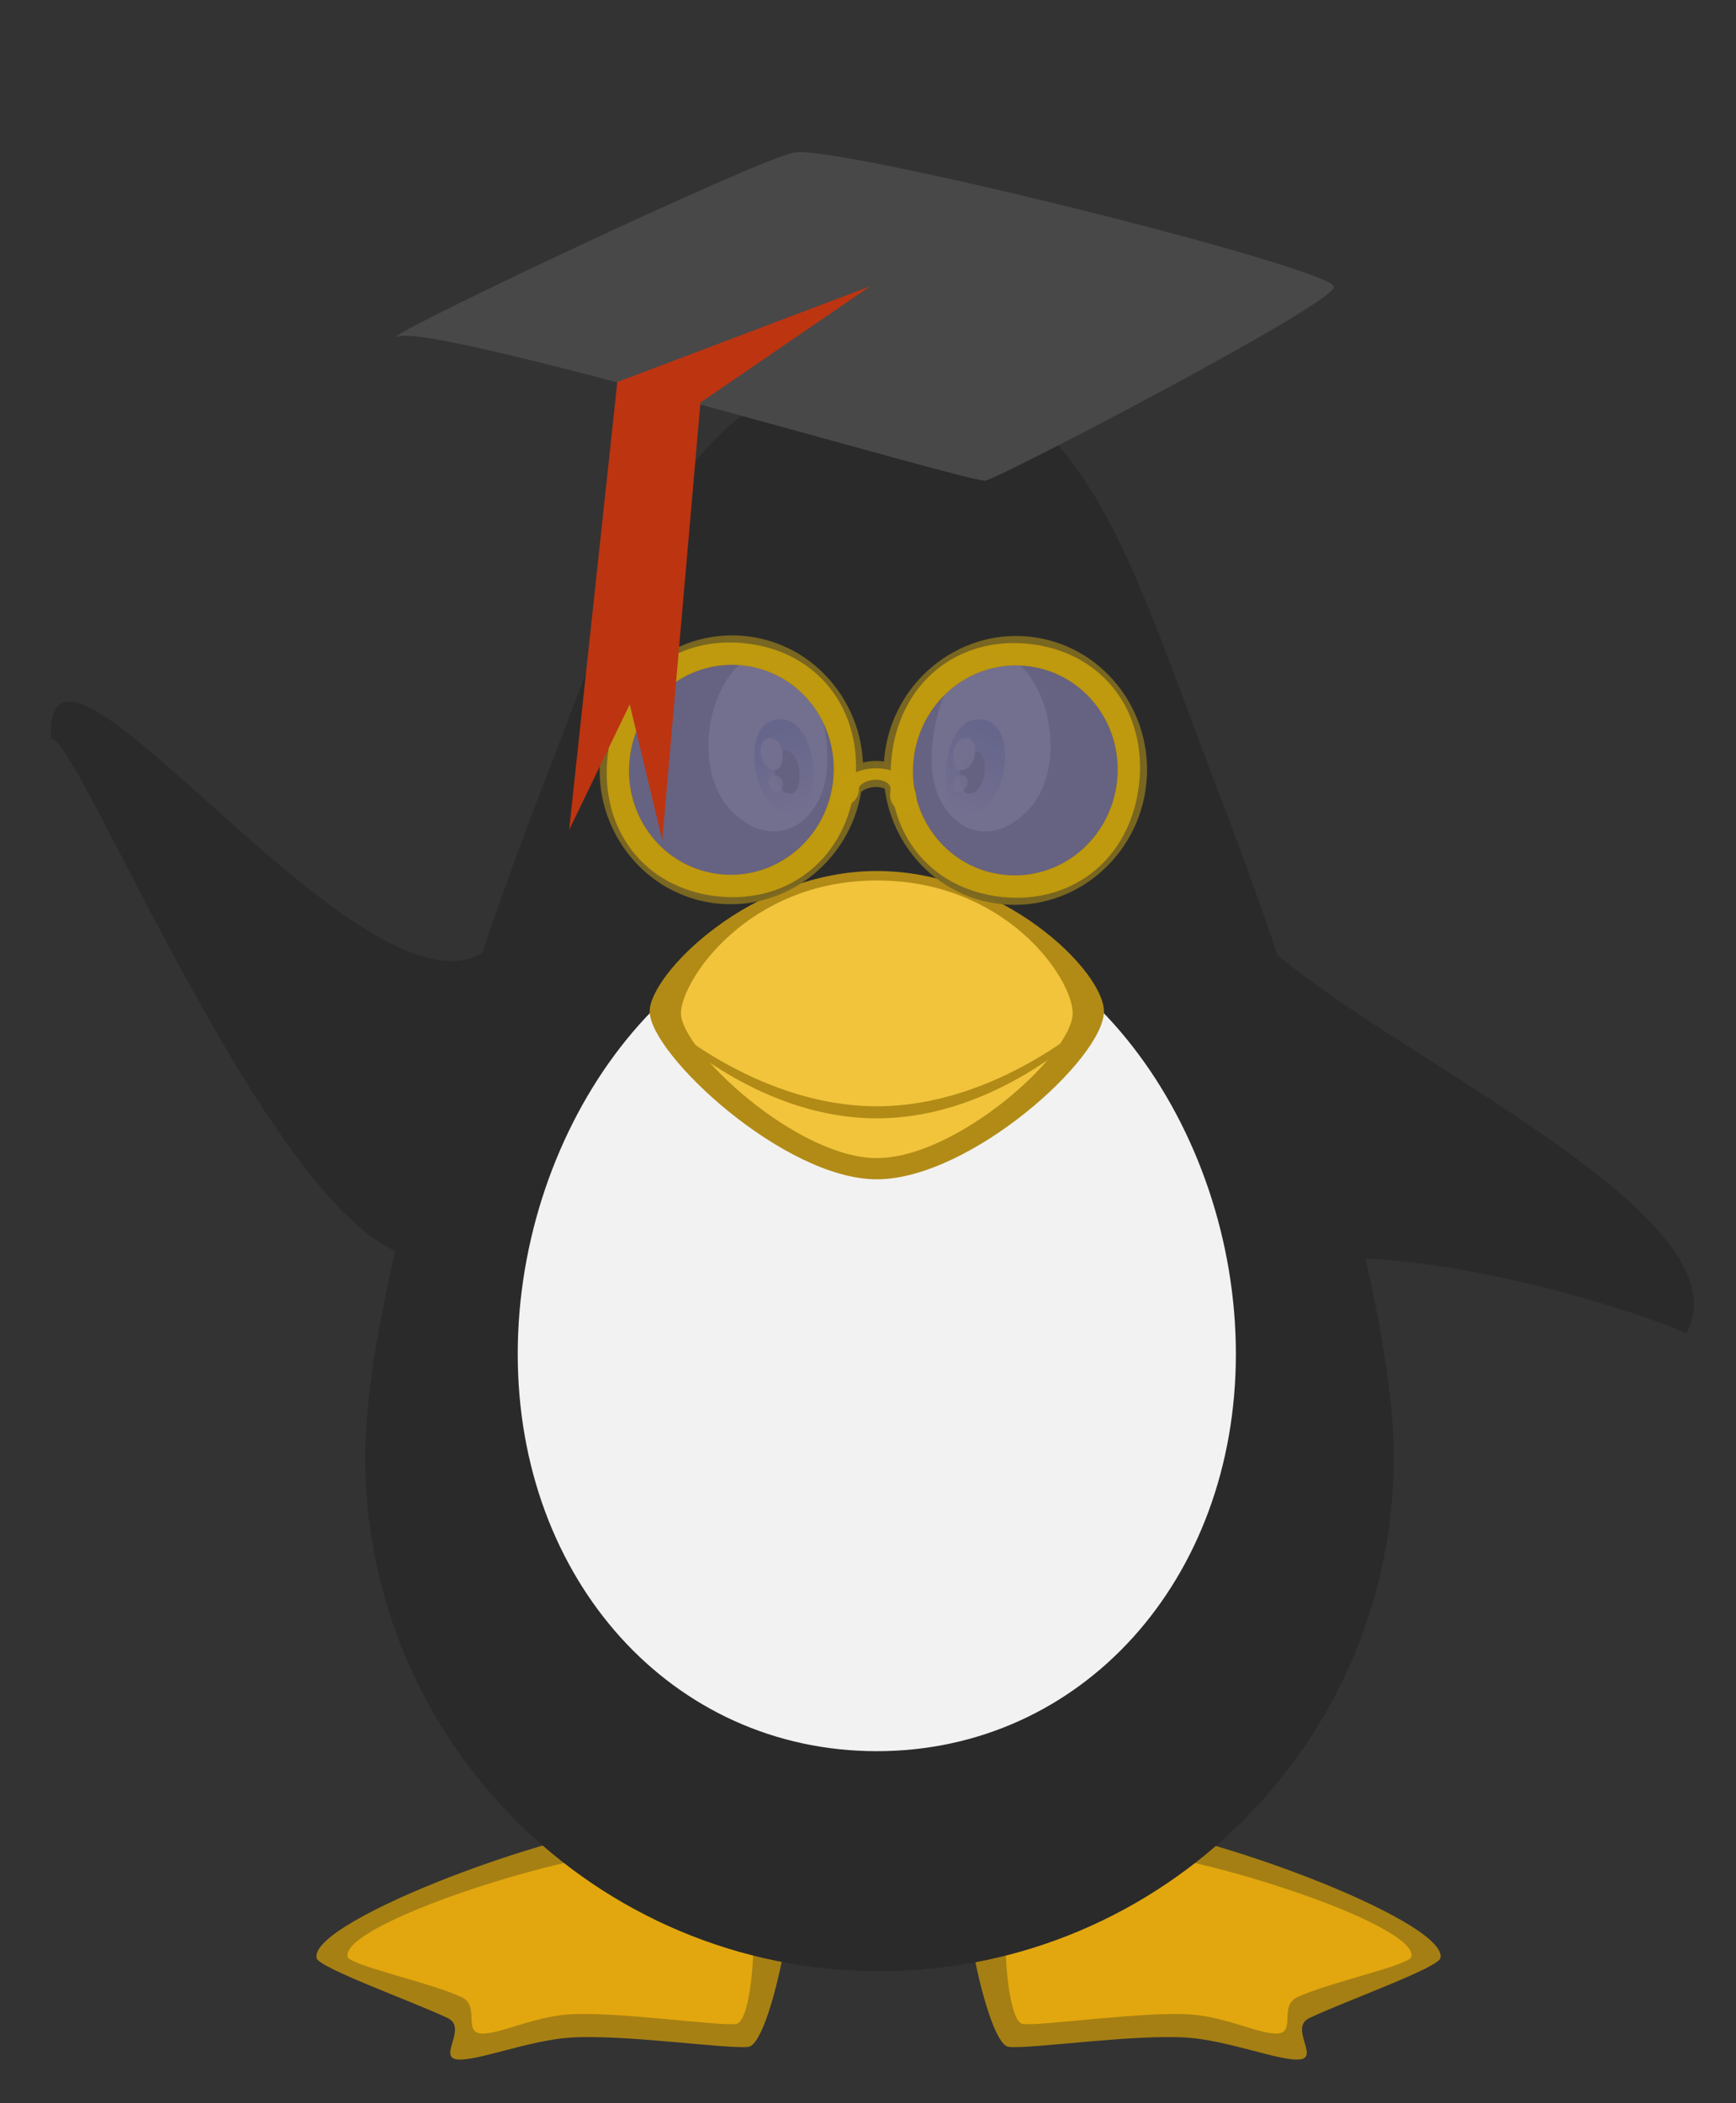 <!--Created with Inkscape (http://www.inkscape.org/)--><svg xmlns:dc="http://purl.org/dc/elements/1.1/" xmlns:cc="http://creativecommons.org/ns#" xmlns:rdf="http://www.w3.org/1999/02/22-rdf-syntax-ns#" xmlns="http://www.w3.org/2000/svg" xmlns:xlink="http://www.w3.org/1999/xlink" xmlns:sodipodi="http://sodipodi.sourceforge.net/DTD/sodipodi-0.dtd" xmlns:inkscape="http://www.inkscape.org/namespaces/inkscape" width="128" height="155" viewBox="0 0 128 155" inkscape:version="0.91 r13725" sodipodi:docname="tux_braille.svg"><rect x="0" y="0" width="128" height="155" fill="#333333" stroke="none"/><defs><linearGradient gradientTransform="matrix(1 0 0 1.086 0 -53.897)" gradientUnits="userSpaceOnUse" y2="650.05" x2="945.679" y1="637.412" x1="940.963" id="b" xlink:href="#a" inkscape:collect="always"/><linearGradient id="a" inkscape:collect="always"><stop offset="0" style="stop-color:#275eb1;stop-opacity:1"/><stop offset="1" style="stop-color:#e6ecf9;stop-opacity:1"/></linearGradient><linearGradient gradientTransform="matrix(-1 0 0 1.086 1919.998 -53.897)" gradientUnits="userSpaceOnUse" y2="650.05" x2="945.679" y1="637.412" x1="940.963" id="c" xlink:href="#a" inkscape:collect="always"/></defs><sodipodi:namedview pagecolor="#ffffff" bordercolor="#666666" borderopacity="1.0" inkscape:pageopacity="0.0" inkscape:pageshadow="2" inkscape:zoom="3.959798" inkscape:cx="-29.995116" inkscape:cy="67.857142" inkscape:document-units="px" inkscape:current-layer="layer1" showgrid="false" units="px" inkscape:window-width="1880" inkscape:window-height="1060" inkscape:window-x="-3" inkscape:window-y="-3" inkscape:window-maximized="1"/><g inkscape:label="Calque 1" inkscape:groupmode="layer"><g style="opacity:1" inkscape:label="Calque 1"><g><path style="display:inline;opacity:.99;fill:#a78014;fill-opacity:1;stroke:none" d="M402.557 627.341c15.456-.127 60.592 16.71 59.134 23.104-.38 1.666-16.173 7.307-22.291 10.19-3.492 1.644 1.643 6.652-1.605 7.052-3.247.4-12.102-3.213-19.214-3.703-9.139-.63-26.51 1.963-30.385 1.576-3.876-.386-8.974-28.106-6.811-29.11 6.421-2.959 16.604-8.772 21.172-9.109z" inkscape:connector-curvature="0" sodipodi:nodetypes="csszszcc" transform="matrix(.433 0 0 .433 -93.705 -137.34)"/><path style="display:inline;fill:#a78014;fill-opacity:1;stroke:none" d="M329.454 627.342c-15.455-.127-60.591 16.71-59.133 23.104.38 1.666 16.172 7.307 22.29 10.189 3.492 1.645-1.643 6.652 1.605 7.053 3.248.4 12.102-3.213 19.214-3.703 9.139-.63 26.51 1.962 30.386 1.576 3.875-.386 8.974-28.106 6.81-29.111-6.42-2.958-16.604-8.77-21.172-9.108z" inkscape:connector-curvature="0" sodipodi:nodetypes="csszszcc" transform="matrix(.433 0 0 .433 -93.705 -137.34)"/><g style="display:inline"><path sodipodi:nodetypes="csszszcc" inkscape:connector-curvature="0" d="M921.346 828.775c-13.481-.111-52.851 12.575-51.58 18.152.332 1.453 14.107 4.373 19.444 6.887 3.046 1.435.311 5.803 3.144 6.152 2.833.35 8.811-2.802 15.015-3.23 7.971-.549 25.123 1.968 28.504 1.63 3.38-.336 3.827-22.77 1.94-23.647-5.6-2.58-12.483-5.65-16.467-5.944z" style="display:inline;fill:#e2a70e;fill-opacity:1;stroke:none" transform="matrix(.433 0 0 .433 -350.975 -222.512)"/><path sodipodi:nodetypes="csszszcc" inkscape:connector-curvature="0" d="M999.311 828.775c13.482-.111 52.851 12.575 51.58 18.152-.332 1.453-14.107 4.373-19.443 6.887-3.046 1.435-.312 5.803-3.144 6.152-2.833.35-8.812-2.802-15.016-3.23-7.97-.549-25.123 1.968-28.503 1.63-3.38-.336-3.828-22.77-1.941-23.647 5.6-2.58 12.483-5.65 16.467-5.944z" style="display:inline;fill:#e2a70e;fill-opacity:1;stroke:none" transform="matrix(.433 0 0 .433 -350.975 -222.512)"/></g><g style="display:inline;fill:#2a2a2a;fill-opacity:1"><path sodipodi:nodetypes="ssszzzs" inkscape:connector-curvature="0" d="M1047.58 761.802c0 48.37-39.21 87.581-87.58 87.581s-87.58-39.211-87.58-87.58c0-24.185 13.802-71.41 29.651-112.587 15.85-41.178 25.492-72.5 59.033-72.5 33.542 0 40.976 31.322 56.825 72.5 15.849 41.178 29.652 88.402 29.652 112.586z" style="color:#000;display:inline;overflow:visible;visibility:visible;fill:#2a2a2a;fill-opacity:1;fill-rule:nonzero;stroke:none;stroke-width:.5;marker:none;enable-background:accumulate" transform="matrix(.433 0 0 .433 -350.832 -222.512)"/><path sodipodi:nodetypes="ccsc" inkscape:connector-curvature="0" d="M1037.622 728.006c23.716-.38 55.657 10.63 59.745 12.839 10.97-19.992-50.045-46.777-71.296-65.892-12.131-10.912 6.473 51.314 11.55 53.053z" style="fill:#2a2a2a;fill-opacity:1;stroke:none" transform="matrix(.433 0 0 .433 -350.832 -222.512)"/><path sodipodi:nodetypes="ccsc" inkscape:connector-curvature="0" d="M882.378 728.006c-23.716-.38-59.371-90.487-63.46-88.278-1.512-29.45 55.22 52.88 75.01 35.225 12.177-10.862-6.472 51.314-11.55 53.053z" style="display:inline;fill:#2a2a2a;fill-opacity:1;stroke:none" transform="matrix(.433 0 0 .433 -350.832 -222.512)"/></g><path style="color:#000;display:inline;overflow:visible;visibility:visible;fill:#f2f2f2;fill-opacity:1;fill-rule:nonzero;stroke:none;stroke-width:.5;marker:none;enable-background:accumulate" d="M426.857 547.626c0 38.441-26.27 67.604-61.143 67.604-34.873 0-61.143-29.163-61.143-67.604s26.27-75.604 61.143-75.604c34.873 0 61.143 37.163 61.143 75.604z" inkscape:connector-curvature="0" sodipodi:nodetypes="sssss" transform="matrix(.433 0 0 .433 -93.705 -137.34)"/><path style="color:#000;display:inline;overflow:visible;visibility:visible;fill:#b28b16;fill-opacity:1;fill-rule:nonzero;stroke:none;stroke-width:.5;marker:none;enable-background:accumulate" d="M404.388 489.33c0 7.977-22.814 28.567-38.674 28.567s-38.673-21.38-38.673-28.568c0-6.377 17.315-23.901 38.673-23.901 21.359 0 38.674 17.003 38.674 23.901z" inkscape:connector-curvature="0" sodipodi:nodetypes="szszs" transform="matrix(.433 0 0 .433 -93.705 -137.34)"/><path style="color:#000;display:inline;overflow:visible;visibility:visible;fill:#f1c43c;fill-opacity:1;fill-rule:nonzero;stroke:none;stroke-width:.5;marker:none;enable-background:accumulate" d="M399.065 489.65c0 6.88-19.674 24.636-33.35 24.636-13.678 0-33.351-18.438-33.351-24.636 0-5.5 11.32-22.612 33.35-22.612s33.35 16.663 33.35 22.612z" inkscape:connector-curvature="0" sodipodi:nodetypes="szszs" transform="matrix(.433 0 0 .433 -93.705 -137.34)"/><path style="color:#000;font-style:normal;font-variant:normal;font-weight:400;font-stretch:normal;font-size:medium;line-height:normal;font-family:Sans;-inkscape-font-specification:Sans;text-indent:0;text-align:start;text-decoration:none;text-decoration-line:none;letter-spacing:normal;word-spacing:normal;text-transform:none;direction:ltr;block-progression:tb;writing-mode:lr-tb;baseline-shift:baseline;text-anchor:start;display:inline;overflow:visible;visibility:visible;fill:#b28b16;fill-opacity:1;stroke:none;stroke-width:1px;marker:none;enable-background:accumulate" d="m328.433 490.146-.062.72s16.043 16.655 37.343 16.655c21.3 0 37.344-16.656 37.344-16.656l-.062-.719s-16.505 15.323-37.282 15.323c-20.776 0-37.281-15.323-37.281-15.323z" inkscape:connector-curvature="0" sodipodi:nodetypes="ccsccsc" transform="matrix(.433 0 0 .433 -93.705 -137.34)"/><g style="display:inline"><path sodipodi:nodetypes="zzzz" inkscape:connector-curvature="0" d="M939.016 625.167c8.223-3.274 13.362 12.734 11.801 21.21-1.56 8.477-9.504 12.463-16.25 5.307-6.746-7.157-3.775-23.242 4.449-26.517z" style="fill:#f2f2f5;fill-opacity:1;stroke:none" transform="matrix(.433 0 0 .433 -350.819 -222.512)"/><path sodipodi:nodetypes="zzz" inkscape:connector-curvature="0" d="M942.972 636.293c6.989-.193 7.867 17.204 1.526 16.26-6.34-.943-8.514-16.066-1.526-16.26z" style="display:inline;fill:url(#b);fill-opacity:1;stroke:none" transform="matrix(.433 0 0 .433 -350.819 -222.512)"/><path sodipodi:nodetypes="zzz" inkscape:connector-curvature="0" d="M943.913 641.709c2.95-.087 3.321 7.675.645 7.254-2.677-.42-3.595-7.168-.645-7.254z" style="fill:#171717;fill-opacity:1;stroke:none" transform="matrix(.433 0 0 .433 -350.819 -222.512)"/><path sodipodi:nodetypes="zzzz" inkscape:connector-curvature="0" d="M980.92 625.167c-8.223-3.274-13.361 12.734-11.8 21.21 1.56 8.477 9.504 12.463 16.25 5.307 6.746-7.157 3.774-23.242-4.449-26.517z" style="display:inline;fill:#f2f2f5;fill-opacity:1;stroke:none" transform="matrix(.433 0 0 .433 -350.819 -222.512)"/><path sodipodi:nodetypes="zzz" inkscape:connector-curvature="0" d="M977.026 636.293c-6.989-.193-7.868 17.204-1.526 16.26 6.34-.943 8.514-16.066 1.526-16.26z" style="display:inline;fill:url(#c);fill-opacity:1;stroke:none" transform="matrix(.433 0 0 .433 -350.819 -222.512)"/><path sodipodi:nodetypes="zzz" inkscape:connector-curvature="0" d="M976.087 641.709c-2.95-.087-3.321 7.675-.645 7.254 2.677-.42 3.595-7.168.645-7.254z" style="display:inline;fill:#171717;fill-opacity:1;stroke:none" transform="matrix(.433 0 0 .433 -350.819 -222.512)"/><path sodipodi:nodetypes="zzz" inkscape:connector-curvature="0" d="M941.33 639.5c2.594-.066 2.92 5.77.566 5.453-2.354-.317-3.16-5.389-.566-5.454z" style="display:inline;fill:#fff;fill-opacity:.902;stroke:none" transform="matrix(.433 0 0 .433 -350.819 -222.512)"/><path sodipodi:nodetypes="zzz" inkscape:connector-curvature="0" d="M942.1 645.818c1.704-.034 1.918 3.048.372 2.88-1.547-.167-2.077-2.846-.373-2.88z" style="display:inline;fill:#fff;fill-opacity:.767;stroke:none" transform="matrix(.433 0 0 .433 -350.819 -222.512)"/><path sodipodi:nodetypes="zzz" inkscape:connector-curvature="0" d="M974.668 639.5c-2.594-.066-2.92 5.77-.566 5.453 2.354-.317 3.16-5.389.566-5.454z" style="display:inline;fill:#fff;fill-opacity:.902;stroke:none" transform="matrix(.433 0 0 .433 -350.819 -222.512)"/><path sodipodi:nodetypes="zzz" inkscape:connector-curvature="0" d="M973.898 645.818c-1.704-.034-1.919 3.048-.372 2.88 1.547-.167 2.077-2.846.372-2.88z" style="display:inline;fill:#fff;fill-opacity:.767;stroke:none" transform="matrix(.433 0 0 .433 -350.819 -222.512)"/></g></g></g><g style="opacity:1" transform="matrix(.285 .044 -.044 .286 -315.659 -171.68)"><ellipse ry="30.503" rx="29.913" cy="587.729" cx="1385.856" style="fill:#6a6688;fill-opacity:.933;stroke:none;stroke-width:7.5;stroke-linecap:round;stroke-linejoin:miter;stroke-dasharray:none;stroke-opacity:1"/><ellipse ry="30.503" rx="29.913" cy="576.963" cx="1457.647" style="fill:#6a6688;fill-opacity:.933;stroke:none;stroke-width:7.5;stroke-linecap:round;stroke-linejoin:miter;stroke-dasharray:none;stroke-opacity:1"/></g><path inkscape:connector-curvature="0" style="opacity:1;fill:none;stroke:none;stroke-width:6.625;stroke-linecap:round;stroke-linejoin:miter;stroke-dasharray:none;stroke-opacity:1" d="M62.503 955.935c.033-2.153 4.622-2.414 4.212.408" sodipodi:nodetypes="cc" transform="translate(0 -897.362)"/><g style="opacity:1"><path inkscape:connector-curvature="0" d="M1245.688 821.104c-18.206-3.742-36.087 8.323-39.89 26.768-3.805 18.446 7.847 36.584 26.054 40.326 18.206 3.742 36.089-8.324 39.893-26.77 3.804-18.446-7.85-36.582-26.057-40.324zm-1.515 7.345c14.158 2.91 23.226 16.916 20.225 31.469-3 14.553-16.874 23.845-31.031 20.935-14.158-2.91-23.224-16.918-20.223-31.47 3-14.553 16.871-23.844 31.03-20.934z" style="color:#000;font-style:normal;font-variant:normal;font-weight:400;font-stretch:normal;font-size:medium;line-height:normal;font-family:sans-serif;text-indent:0;text-align:start;text-decoration:none;text-decoration-line:none;text-decoration-style:solid;text-decoration-color:#000;letter-spacing:normal;word-spacing:normal;text-transform:none;direction:ltr;block-progression:tb;writing-mode:lr-tb;baseline-shift:baseline;text-anchor:start;white-space:normal;clip-rule:nonzero;display:inline;overflow:visible;visibility:visible;opacity:.96;isolation:auto;mix-blend-mode:normal;color-interpolation:sRGB;color-interpolation-filters:linearRGB;solid-color:#000;solid-opacity:1;fill:#7c6820;fill-opacity:1;fill-rule:nonzero;stroke:none;stroke-width:7.5;stroke-linecap:round;stroke-linejoin:miter;stroke-miterlimit:4;stroke-dasharray:none;stroke-dashoffset:0;stroke-opacity:1;color-rendering:auto;image-rendering:auto;shape-rendering:auto;text-rendering:auto;enable-background:accumulate" transform="matrix(.288 -.015 .015 .289 -315.659 -171.68)"/><path inkscape:connector-curvature="0" d="M1318.183 825.015c-18.206-3.743-36.087 8.323-39.89 26.768-3.804 18.446 7.848 36.584 26.054 40.326 18.206 3.742 36.087-8.325 39.89-26.77 3.805-18.446-7.848-36.582-26.054-40.324zm-1.515 7.345c14.158 2.91 23.225 16.916 20.223 31.469-3 14.552-16.872 23.845-31.03 20.934-14.157-2.91-23.223-16.917-20.222-31.47 3-14.552 16.872-23.843 31.03-20.933z" style="color:#000;font-style:normal;font-variant:normal;font-weight:400;font-stretch:normal;font-size:medium;line-height:normal;font-family:sans-serif;text-indent:0;text-align:start;text-decoration:none;text-decoration-line:none;text-decoration-style:solid;text-decoration-color:#000;letter-spacing:normal;word-spacing:normal;text-transform:none;direction:ltr;block-progression:tb;writing-mode:lr-tb;baseline-shift:baseline;text-anchor:start;white-space:normal;clip-rule:nonzero;display:inline;overflow:visible;visibility:visible;opacity:.96;isolation:auto;mix-blend-mode:normal;color-interpolation:sRGB;color-interpolation-filters:linearRGB;solid-color:#000;solid-opacity:1;fill:#7c6820;fill-opacity:1;fill-rule:nonzero;stroke:none;stroke-width:7.5;stroke-linecap:round;stroke-linejoin:miter;stroke-miterlimit:4;stroke-dasharray:none;stroke-dashoffset:0;stroke-opacity:1;color-rendering:auto;image-rendering:auto;shape-rendering:auto;text-rendering:auto;enable-background:accumulate" transform="matrix(.288 -.015 .015 .289 -315.659 -171.68)"/><path inkscape:connector-curvature="0" d="M1276.05 854.336c-2.523-.173-5.082.313-7.314 1.627-2.232 1.313-4.167 3.76-4.367 6.793a3.313 3.313 0 0 0 6.612.437c.045-.683.283-1.032 1.115-1.521.831-.49 2.225-.814 3.504-.727 1.278.088 2.341.568 2.836 1.065.494.496.795.92.486 2.482a3.313 3.313 0 1 0 6.5 1.287c.649-3.275-.323-6.466-2.291-8.443-1.968-1.977-4.556-2.827-7.08-3z" style="color:#000;font-style:normal;font-variant:normal;font-weight:400;font-stretch:normal;font-size:medium;line-height:normal;font-family:sans-serif;text-indent:0;text-align:start;text-decoration:none;text-decoration-line:none;text-decoration-style:solid;text-decoration-color:#000;letter-spacing:normal;word-spacing:normal;text-transform:none;direction:ltr;block-progression:tb;writing-mode:lr-tb;baseline-shift:baseline;text-anchor:start;white-space:normal;clip-rule:nonzero;display:inline;overflow:visible;visibility:visible;opacity:.96;isolation:auto;mix-blend-mode:normal;color-interpolation:sRGB;color-interpolation-filters:linearRGB;solid-color:#000;solid-opacity:1;fill:#7c6820;fill-opacity:1;fill-rule:nonzero;stroke:none;stroke-width:6.625;stroke-linecap:round;stroke-linejoin:miter;stroke-miterlimit:4;stroke-dasharray:none;stroke-dashoffset:0;stroke-opacity:1;color-rendering:auto;image-rendering:auto;shape-rendering:auto;text-rendering:auto;enable-background:accumulate" transform="matrix(.288 -.015 .015 .289 -315.659 -171.68)"/></g><g style="opacity:1"><path inkscape:connector-curvature="0" d="M1245.594 822.954c-18.207-3.742-34.14 6.568-37.944 25.014-3.803 18.446 6.09 34.637 24.296 38.38 18.206 3.742 34.142-6.57 37.945-25.016 3.804-18.445-6.09-34.635-24.297-38.378zm-1.42 5.495c14.157 2.91 23.225 16.916 20.224 31.469-3 14.553-16.874 23.845-31.031 20.935-14.158-2.91-23.224-16.918-20.223-31.47 3-14.553 16.871-23.844 31.03-20.934z" style="color:#000;font-style:normal;font-variant:normal;font-weight:400;font-stretch:normal;font-size:medium;line-height:normal;font-family:sans-serif;text-indent:0;text-align:start;text-decoration:none;text-decoration-line:none;text-decoration-style:solid;text-decoration-color:#000;letter-spacing:normal;word-spacing:normal;text-transform:none;direction:ltr;block-progression:tb;writing-mode:lr-tb;baseline-shift:baseline;text-anchor:start;white-space:normal;clip-rule:nonzero;display:inline;overflow:visible;visibility:visible;opacity:.96;isolation:auto;mix-blend-mode:normal;color-interpolation:sRGB;color-interpolation-filters:linearRGB;solid-color:#000;solid-opacity:1;fill:#c29b0e;fill-opacity:1;fill-rule:nonzero;stroke:none;stroke-width:7.5;stroke-linecap:round;stroke-linejoin:miter;stroke-miterlimit:4;stroke-dasharray:none;stroke-dashoffset:0;stroke-opacity:1;color-rendering:auto;image-rendering:auto;shape-rendering:auto;text-rendering:auto;enable-background:accumulate" sodipodi:nodetypes="ssssssssss" transform="matrix(.288 -.015 .015 .289 -315.659 -171.68)"/><path inkscape:connector-curvature="0" d="M1318.089 826.865c-18.206-3.742-34.14 6.568-37.943 25.014-3.804 18.446 6.089 34.637 24.295 38.38 18.206 3.742 34.14-6.57 37.944-25.016 3.804-18.446-6.09-34.635-24.296-38.378zm-1.42 5.495c14.157 2.91 23.223 16.916 20.222 31.469-3 14.552-16.872 23.845-31.03 20.934-14.157-2.91-23.223-16.917-20.222-31.47 3-14.552 16.872-23.843 31.03-20.933z" style="color:#000;font-style:normal;font-variant:normal;font-weight:400;font-stretch:normal;font-size:medium;line-height:normal;font-family:sans-serif;text-indent:0;text-align:start;text-decoration:none;text-decoration-line:none;text-decoration-style:solid;text-decoration-color:#000;letter-spacing:normal;word-spacing:normal;text-transform:none;direction:ltr;block-progression:tb;writing-mode:lr-tb;baseline-shift:baseline;text-anchor:start;white-space:normal;clip-rule:nonzero;display:inline;overflow:visible;visibility:visible;opacity:.96;isolation:auto;mix-blend-mode:normal;color-interpolation:sRGB;color-interpolation-filters:linearRGB;solid-color:#000;solid-opacity:1;fill:#c29b0e;fill-opacity:1;fill-rule:nonzero;stroke:none;stroke-width:7.5;stroke-linecap:round;stroke-linejoin:miter;stroke-miterlimit:4;stroke-dasharray:none;stroke-dashoffset:0;stroke-opacity:1;color-rendering:auto;image-rendering:auto;shape-rendering:auto;text-rendering:auto;enable-background:accumulate" sodipodi:nodetypes="ssssssssss" transform="matrix(.288 -.015 .015 .289 -315.659 -171.68)"/><path inkscape:connector-curvature="0" d="M1275.957 856.186c-2.524-.172-5.083.314-7.315 1.627-2.232 1.314-4.073 1.91-4.273 4.943-.292 4.407 6.414 2.995 6.706-1.413.045-.683.283-1.032 1.115-1.522.832-.489 2.225-.814 3.504-.726 1.279.087 2.342.568 2.836 1.064.494.497.795.921.486 2.483-.858 4.333 5.548 7.47 6.406 3.137.649-3.275-.417-4.616-2.385-6.593-1.968-1.977-4.557-2.827-7.08-3z" style="color:#000;font-style:normal;font-variant:normal;font-weight:400;font-stretch:normal;font-size:medium;line-height:normal;font-family:sans-serif;text-indent:0;text-align:start;text-decoration:none;text-decoration-line:none;text-decoration-style:solid;text-decoration-color:#000;letter-spacing:normal;word-spacing:normal;text-transform:none;direction:ltr;block-progression:tb;writing-mode:lr-tb;baseline-shift:baseline;text-anchor:start;white-space:normal;clip-rule:nonzero;display:inline;overflow:visible;visibility:visible;opacity:.96;isolation:auto;mix-blend-mode:normal;color-interpolation:sRGB;color-interpolation-filters:linearRGB;solid-color:#000;solid-opacity:1;fill:#c29b0e;fill-opacity:1;fill-rule:nonzero;stroke:none;stroke-width:6.625;stroke-linecap:round;stroke-linejoin:miter;stroke-miterlimit:4;stroke-dasharray:none;stroke-dashoffset:0;stroke-opacity:1;color-rendering:auto;image-rendering:auto;shape-rendering:auto;text-rendering:auto;enable-background:accumulate" sodipodi:nodetypes="scccsscsccs" transform="matrix(.288 -.015 .015 .289 -315.659 -171.68)"/></g><path style="opacity:1;fill:#484848;fill-opacity:1;fill-rule:evenodd;stroke:none;stroke-width:3.461px;stroke-linecap:butt;stroke-linejoin:miter;stroke-opacity:1" d="M58.52 908.605c3.037-.639 40.019 8.563 39.837 9.912-.182 1.349-24.635 14.068-25.696 14.268-1.06.2-40.198-11.5-43.215-10.638-3.017.862 26.036-12.904 29.073-13.542z" inkscape:connector-curvature="0" sodipodi:nodetypes="zzzzz" transform="translate(0 -897.362)"/><path inkscape:connector-curvature="0" style="font-size:12px;opacity:1;fill:#bd3411;fill-opacity:1;fill-rule:evenodd" d="m45.516 925.518-3.554 33.014 4.471-9.263 2.398 9.996 2.815-32.236 12.51-8.565-18.64 7.054z" sodipodi:nodetypes="ccccccc" transform="translate(0 -897.362)"/></g></svg>